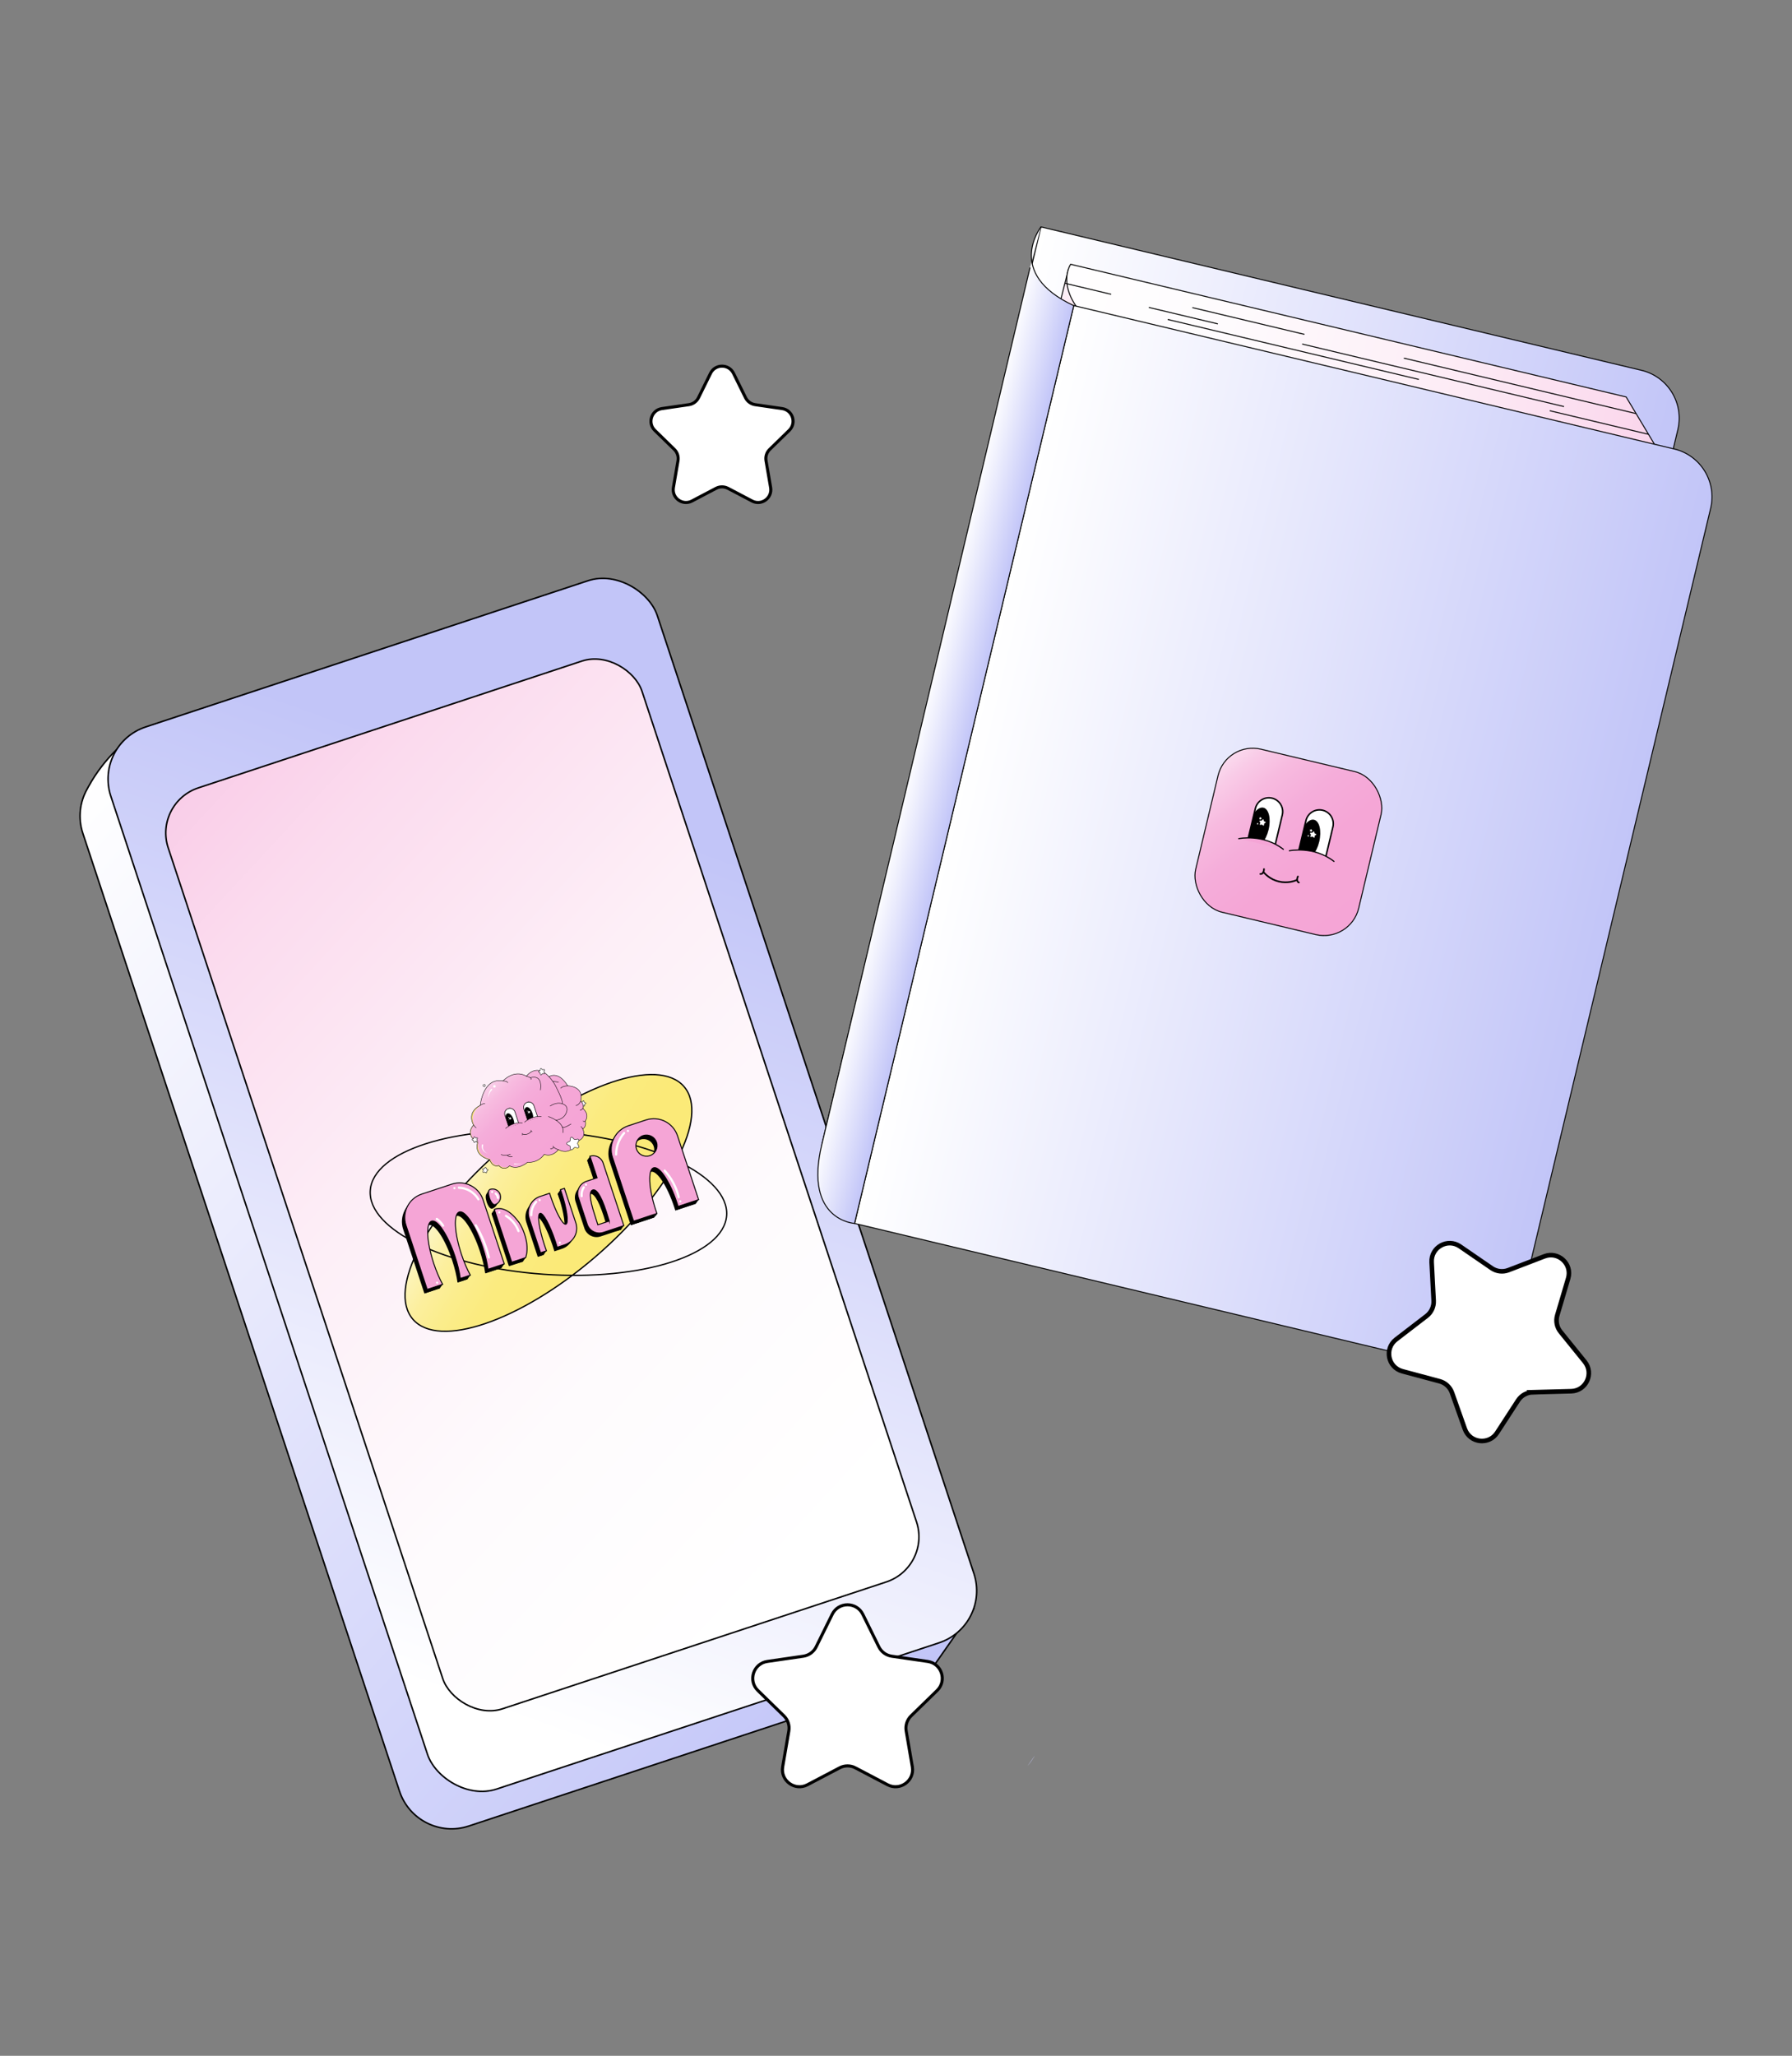 <?xml version="1.0" encoding="UTF-8"?><svg id="Calque_1" xmlns="http://www.w3.org/2000/svg" xmlns:xlink="http://www.w3.org/1999/xlink" viewBox="0 0 1172.59 1345.07"><rect x="0" y="0" width="1172.59" height="1345.07" fill="#808080" stroke="none"/><defs><linearGradient id="Dégradé_sans_nom_19" x1="403.73" y1="1609.08" x2="403.86" y2="1609.24" gradientTransform="translate(-213.88 -249.18) rotate(-18.29)" gradientUnits="userSpaceOnUse"><stop offset="0" stop-color="#fff"/><stop offset="1" stop-color="#c2c5f8"/></linearGradient><linearGradient id="Dégradé_sans_nom_19-2" x1="-.23" y1="817.23" x2="385.96" y2="1517.38" xlink:href="#Dégradé_sans_nom_19"/><linearGradient id="Dégradé_sans_nom_19-3" x1="11.25" y1="1415.11" x2="369.2" y2="959.25" gradientTransform="translate(136.43 -375.96)" xlink:href="#Dégradé_sans_nom_19"/><linearGradient id="Dégradé_sans_nom_25" x1="-63.28" y1="640.27" x2="361.98" y2="1411.25" gradientTransform="translate(136.43 -375.96)" gradientUnits="userSpaceOnUse"><stop offset="0" stop-color="#f5a5d6"/><stop offset=".16" stop-color="#f7bfe2"/><stop offset=".37" stop-color="#fbdbee"/><stop offset=".58" stop-color="#fdeff7"/><stop offset=".79" stop-color="#fefbfd"/><stop offset="1" stop-color="#fff"/></linearGradient><linearGradient id="Dégradé_sans_nom_5" x1="168.87" y1="1104.41" x2="278.78" y2="1235.59" gradientTransform="translate(598.54 -372.42) rotate(22.31)" gradientUnits="userSpaceOnUse"><stop offset="0" stop-color="#fff"/><stop offset=".03" stop-color="#fefcf0"/><stop offset=".09" stop-color="#fdf7cf"/><stop offset=".16" stop-color="#fcf3b4"/><stop offset=".24" stop-color="#fcef9d"/><stop offset=".34" stop-color="#fbed8c"/><stop offset=".45" stop-color="#fbeb7f"/><stop offset=".61" stop-color="#fbea78"/><stop offset="1" stop-color="#fbea77"/></linearGradient><linearGradient id="Dégradé_sans_nom_4" x1="201.47" y1="1065.36" x2="238.96" y2="1141.66" gradientTransform="translate(-213.88 -249.18) rotate(-18.29)" gradientUnits="userSpaceOnUse"><stop offset="0" stop-color="#fff"/><stop offset="0" stop-color="#fefcfe"/><stop offset=".08" stop-color="#fbe1f1"/><stop offset=".17" stop-color="#f9cbe7"/><stop offset=".27" stop-color="#f7badf"/><stop offset=".4" stop-color="#f5adda"/><stop offset=".57" stop-color="#f5a6d6"/><stop offset="1" stop-color="#f5a5d6"/></linearGradient><clipPath id="clippath"><path d="m309.88,736.03s-5.04-7.97,4.36-12.81c0,0,1.73-18.46,14.89-16,0,0,7.08-7.8,15.36-3.1,0,0,6.32-8.89,14.75.35,0,0,5.9-4.4,12.27,5.99,0,0,10.74-.07,8.51,9.93,0,0,2.56,2.48,1.37,4.85,0,0,4.7,3.67,1.6,8.18,0,0,1.08,3.52-1.68,5.22,0,0,3,5.26-3.01,7.88,0,0-4.14,10.23-12.92,5.69,0,0-3.77,5.12-9.27,3.07,0,0-3.44,5.65-10.94,5.2,0,0-6.19,5.45-11.74,2.3,0,0-3.34,3.79-7.1-.18,0,0-3.85,1.75-5.88-3.91,0,0-10.5-1.83-7.91-11.23,0,0-8.84-4.41-2.64-11.42Z" fill="url(#Dégradé_sans_nom_4)" stroke="#000" stroke-miterlimit="10" stroke-width=".29"/></clipPath><clipPath id="clippath-1"><path d="m334.43,724.98h0c1.92,0,3.48,1.56,3.48,3.48v8.01h-6.95v-8.01c0-1.92,1.56-3.48,3.48-3.48Z" transform="translate(-212.47 141.91) rotate(-18.29)" fill="#fff" stroke="#000" stroke-linecap="round" stroke-miterlimit="10" stroke-width=".38"/></clipPath><clipPath id="clippath-2"><path d="m346.83,720.88h0c1.92,0,3.48,1.56,3.48,3.48v8.01h-6.95v-8.01c0-1.92,1.56-3.48,3.48-3.48Z" transform="translate(-210.56 145.6) rotate(-18.29)" fill="#fff" stroke="#000" stroke-linecap="round" stroke-miterlimit="10" stroke-width=".38"/></clipPath><linearGradient id="Dégradé_sans_nom_19-4" x1="623.86" y1="428.76" x2="1060" y2="428.76" gradientTransform="translate(-20.41 70.66)" xlink:href="#Dégradé_sans_nom_19"/><linearGradient id="Dégradé_sans_nom_25-2" x1="664.29" y1="270.2" x2="664.29" y2="74.52" gradientTransform="translate(102.23 -113.21) rotate(13.43)" xlink:href="#Dégradé_sans_nom_25"/><linearGradient id="Dégradé_sans_nom_25-3" x1="1240.63" y1="167.91" x2="628.87" y2="167.91" gradientTransform="translate(102.23 -113.21) rotate(13.43)" xlink:href="#Dégradé_sans_nom_25"/><linearGradient id="Dégradé_sans_nom_19-5" x1="656.7" y1="473.82" x2="1092.84" y2="473.82" gradientTransform="translate(-31.78 77.06)" xlink:href="#Dégradé_sans_nom_19"/><linearGradient id="Dégradé_sans_nom_19-6" x1="621.33" y1="451.39" x2="656.7" y2="451.39" gradientTransform="translate(102.23 -113.21) rotate(13.43)" xlink:href="#Dégradé_sans_nom_19"/><linearGradient id="Dégradé_sans_nom_4-2" x1="805.14" y1="421.42" x2="949.32" y2="529.94" gradientTransform="translate(-31.78 77.06)" xlink:href="#Dégradé_sans_nom_4"/><clipPath id="clippath-3"><path d="m828.85,521.85h0c5,0,9.07,4.06,9.07,9.07v20.88h-18.13v-20.88c0-5,4.06-9.07,9.07-9.07Z" transform="translate(147.39 -177.87) rotate(13.43)" fill="#fff" stroke="#000" stroke-linecap="round" stroke-miterlimit="10" stroke-width=".98"/></clipPath><clipPath id="clippath-4"><path d="m861.96,529.76h0c5,0,9.07,4.06,9.07,9.07v20.88h-18.13v-20.88c0-5,4.06-9.07,9.07-9.07Z" transform="translate(150.13 -185.35) rotate(13.43)" fill="#fff" stroke="#000" stroke-linecap="round" stroke-miterlimit="10" stroke-width=".98"/></clipPath></defs><path d="m677.2,1148.52c-1.38,2.47-2.99,4.79-4.84,6.93l4.84-6.93Z" fill="url(#Dégradé_sans_nom_19)" stroke-width="0"/><path d="m637.13,1052.6l-20.85,29.83-4.18,5.98c-4.1,4.77-9.5,8.52-15.91,10.63l-289.46,95.7c-18.8,6.22-39.1-3.99-45.32-22.8L54.19,545.17c-3.3-9.99-1.97-20.41,2.82-28.9.02-.02.04-.07.06-.1.23-.43.46-.86.7-1.3,5.46-9.98,12.03-18.03,18.58-24.48.61,3.03,1.22,6.04,1.84,9.07l288.26-95.3c18.81-6.22,39.1,3.99,45.32,22.8l207.22,626.78c1.44,4.34,2,8.77,1.78,13.08l16.36-14.21Z" fill="url(#Dégradé_sans_nom_19-2)" stroke="#000" stroke-miterlimit="10"/><rect x="166.64" y="409.25" width="376.61" height="731.88" rx="35.87" ry="35.87" transform="translate(-225.39 150.6) rotate(-18.29)" fill="url(#Dégradé_sans_nom_19-3)" stroke="#000" stroke-miterlimit="10"/><rect x="191.67" y="457.91" width="326.53" height="634.57" rx="31.1" ry="31.1" transform="translate(-225.39 150.6) rotate(-18.29)" fill="url(#Dégradé_sans_nom_25)" stroke="#000" stroke-miterlimit="10"/><ellipse cx="358.87" cy="787.07" rx="116.89" ry="46.75" transform="translate(-425.87 423.13) rotate(-40.61)" fill="url(#Dégradé_sans_nom_5)" stroke="#000" stroke-miterlimit="10" stroke-width=".86"/><ellipse cx="358.87" cy="787.07" rx="46.75" ry="116.89" transform="translate(-451.42 1089.88) rotate(-85.98)" fill="none" stroke="#000" stroke-miterlimit="10" stroke-width=".86"/><path d="m382.64,722.5l.58-.4c.22-.15.17-.5-.08-.58l-.66-.22c-.1-.03-.18-.12-.21-.22l-.2-.67c-.08-.26-.42-.32-.58-.1l-.41.56c-.06.09-.17.14-.27.13l-.7-.02c-.27,0-.43.3-.27.52l.41.56c.06.09.08.2.04.3l-.23.66c-.09.26.15.5.41.42l.66-.22c.1-.03.21-.01.3.05l.55.42c.22.17.53.01.53-.26v-.7c0-.11.05-.21.14-.27Z" fill="#fff" stroke="#000" stroke-miterlimit="10" stroke-width=".29"/><path d="m309.88,736.03s-5.04-7.97,4.36-12.81c0,0,1.73-18.46,14.89-16,0,0,7.08-7.8,15.36-3.1,0,0,6.32-8.89,14.75.35,0,0,5.9-4.4,12.27,5.99,0,0,10.74-.07,8.51,9.93,0,0,2.56,2.48,1.37,4.85,0,0,4.7,3.67,1.6,8.18,0,0,1.08,3.52-1.68,5.22,0,0,3,5.26-3.01,7.88,0,0-4.14,10.23-12.92,5.69,0,0-3.77,5.12-9.27,3.07,0,0-3.44,5.65-10.94,5.2,0,0-6.19,5.45-11.74,2.3,0,0-3.34,3.79-7.1-.18,0,0-3.85,1.75-5.88-3.91,0,0-10.5-1.83-7.91-11.23,0,0-8.84-4.41-2.64-11.42Z" fill="url(#Dégradé_sans_nom_4)"/><g clip-path="url(#clippath)"><path d="m311.96,747.57c-.43,2.63.15,5.39,1.75,7.55,1.49,2.01,3.71,3.39,6.17,3.85.54.1.77-.73.23-.83-2.22-.41-4.27-1.62-5.64-3.43-1.47-1.95-2.08-4.5-1.69-6.91.09-.54-.74-.77-.83-.23h0Z" fill="#fbea77" stroke-width="0"/><path d="m320.04,759c.72,1.23,1.47,2.49,2.62,3.36,1.06.81,2.49,1.24,3.79.82.52-.17.3-1-.23-.83-1.11.36-2.32-.06-3.19-.78-.97-.81-1.62-1.92-2.25-3.01-.28-.48-1.02-.05-.74.43h0Z" fill="#fbea77" stroke-width="0"/><path d="m326.24,763.21c1.99,1.67,4.88,1.99,7.18.77.49-.26.06-1-.43-.74-1.93,1.02-4.45.77-6.14-.64-.42-.35-1.03.25-.61.61h0Z" fill="#fbea77" stroke-width="0"/><path d="m312.47,747.04c-1.63-.59-3.29-2.16-3.94-3.9-.86-2.32-.24-5.08,1.49-6.86.39-.4-.22-1.01-.61-.61-1.34,1.38-2.15,3.38-2.14,5.3.01,2.47,1.33,4.66,3.34,6.04.5.35,1.05.66,1.63.87.52.19.75-.64.23-.83h0Z" fill="#fbea77" stroke-width="0"/><path d="m310.09,735.75c-1.93-4.49-.07-9.87,4.15-12.28.48-.27.05-1.02-.43-.74-4.66,2.65-6.58,8.54-4.46,13.45.22.51.96.07.74-.43h0Z" fill="#fbea77" stroke-width="0"/></g><path d="m309.88,736.03s-5.04-7.97,4.36-12.81c0,0,1.73-18.46,14.89-16,0,0,7.08-7.8,15.36-3.1,0,0,6.32-8.89,14.75.35,0,0,5.9-4.4,12.27,5.99,0,0,10.74-.07,8.51,9.93,0,0,2.56,2.48,1.37,4.85,0,0,4.7,3.67,1.6,8.18,0,0,1.08,3.52-1.68,5.22,0,0,3,5.26-3.01,7.88,0,0-4.14,10.23-12.92,5.69,0,0-3.77,5.12-9.27,3.07,0,0-3.44,5.65-10.94,5.2,0,0-6.19,5.45-11.74,2.3,0,0-3.34,3.79-7.1-.18,0,0-3.85,1.75-5.88-3.91,0,0-10.5-1.83-7.91-11.23,0,0-8.84-4.41-2.64-11.42Z" fill="none" stroke="#000" stroke-miterlimit="10" stroke-width=".29"/><path d="m359.24,704.46c.68.74,1.41,1.6,2.13,2.58.65.89,1.21,1.75,1.68,2.55,0,0,6.03,11.12,4.72,12.52" fill="none" stroke="#000" stroke-linecap="round" stroke-miterlimit="10" stroke-width=".29"/><path d="m314.24,723.22s1.73-1.4,3.13-1.03" fill="none" stroke="#000" stroke-miterlimit="10" stroke-width=".29"/><path d="m309.88,736.03c.22.37.53.8.95,1.23.24.25.48.46.7.63" fill="none" stroke="#000" stroke-linecap="round" stroke-miterlimit="10" stroke-width=".29"/><path d="m327.9,755.4s2.67,1.28,6.07-.19" fill="none" stroke="#000" stroke-linecap="round" stroke-miterlimit="10" stroke-width=".29"/><path d="m331.9,755.81s1.22,1.66,3.34.92" fill="none" stroke="#000" stroke-linecap="round" stroke-miterlimit="10" stroke-width=".29"/><path d="m371.51,710.46s-3.34.04-4.59,1.52" fill="none" stroke="#000" stroke-linecap="round" stroke-miterlimit="10" stroke-width=".29"/><path d="m380.01,720.39s-1.21,2.75-3.17,2.95" fill="none" stroke="#000" stroke-linecap="round" stroke-miterlimit="10" stroke-width=".29"/><path d="m381.3,738.64s-.74-1.58-1.25-1.41" fill="none" stroke="#000" stroke-linecap="round" stroke-miterlimit="10" stroke-width=".29"/><path d="m378.28,746.52s-.81.33-.98-.17" fill="none" stroke="#000" stroke-linecap="round" stroke-miterlimit="10" stroke-width=".29"/><path d="m365.37,752.21s-3.09-.98-3.53-2.32" fill="none" stroke="#000" stroke-linecap="round" stroke-miterlimit="10" stroke-width=".29"/><path d="m362.46,750.72s-1.97,1.4-2.25.74" fill="none" stroke="#000" stroke-linecap="round" stroke-miterlimit="10" stroke-width=".29"/><path d="m329.13,707.22s3.15.1,3.02,1.2" fill="none" stroke="#000" stroke-linecap="round" stroke-miterlimit="10" stroke-width=".29"/><path d="m358.83,730.53s11.12,3.56,9.46,10.58" fill="none" stroke="#000" stroke-linecap="round" stroke-miterlimit="10" stroke-width=".29"/><path d="m360.01,723.67c.73-.5,4.16-2.72,7.76-1.56.7.23,2.14.69,2.86,2.02,1.21,2.23-.59,4.98-.84,5.37-1.91,2.93-5.42,3.34-6.03,3.4" fill="none" stroke="#000" stroke-linecap="round" stroke-miterlimit="10" stroke-width=".29"/><path d="m344.48,704.12s4.11,1.07,2.94,2.17" fill="none" stroke="#000" stroke-linecap="round" stroke-miterlimit="10" stroke-width=".29"/><path d="m347.04,705.15s8.11-3.04,6.59,8.01" fill="none" stroke="#000" stroke-linecap="round" stroke-miterlimit="10" stroke-width=".29"/><path d="m361.73,707.55s3.52.3,3.69.58" fill="none" stroke="#000" stroke-linecap="round" stroke-miterlimit="10" stroke-width=".29"/><path d="m367.96,737.29s.22,1.58,5.65-1.87" fill="none" stroke="#000" stroke-linecap="round" stroke-miterlimit="10" stroke-width=".29"/><path d="m381.38,725.24s-1.26,1.42-1.8,1.18" fill="none" stroke="#000" stroke-linecap="round" stroke-miterlimit="10" stroke-width=".29"/><path d="m382.97,733.41s-.61.73-1.38.1" fill="none" stroke="#000" stroke-linecap="round" stroke-miterlimit="10" stroke-width=".29"/><path d="m341.97,742.01c.41.13,1.66.48,3.13,0,1.48-.49,2.28-1.52,2.52-1.87" fill="none" stroke="#000" stroke-linecap="round" stroke-miterlimit="10" stroke-width=".29"/><path d="m347.46,739.53s.08.9.7.79" fill="none" stroke="#000" stroke-linecap="round" stroke-miterlimit="10" stroke-width=".29"/><path d="m341.77,741.53s.47.76-.09,1.05" fill="none" stroke="#000" stroke-linecap="round" stroke-miterlimit="10" stroke-width=".29"/><path d="m323.53,711.63c1.11,0,1.11-1.72,0-1.72s-1.11,1.72,0,1.72h0Z" fill="#fff" stroke-width="0"/><path d="m321.95,713.1c-1.39,1.4-2.36,3.3-2.66,5.34.01-2.07.71-4.17,2-5.9.14-.19.41-.23.6-.09.21.15.23.47.05.65h0Z" fill="#fff" stroke-width="0"/><path d="m316.15,749.3c-.78,2.21.74,4.8,3.08,5.27-1.2-.13-2.37-.78-3.12-1.8-.75-1.03-1.06-2.39-.8-3.69.05-.23.27-.38.51-.34.25.05.41.32.32.56h0Z" fill="#fff" stroke-width="0"/><path d="m336.66,761.24c1.69.39,3.51.29,5.2-.3-1.61.77-3.47,1.08-5.3.87-.16-.02-.27-.16-.25-.32.02-.17.18-.29.35-.25h0Z" fill="#fff" stroke-width="0"/><path d="m334.43,724.98h0c1.92,0,3.48,1.56,3.48,3.48v8.01h-6.95v-8.01c0-1.92,1.56-3.48,3.48-3.48Z" transform="translate(-212.47 141.91) rotate(-18.29)" fill="#fff"/><g clip-path="url(#clippath-1)"><ellipse cx="333.67" cy="733.25" rx="2.54" ry="5.08" transform="translate(-213.3 141.8) rotate(-18.29)" stroke-width="0"/><path d="m334.02,732.22l.3.05c.12.02.2-.1.15-.21l-.14-.27s-.02-.09,0-.13l.14-.27c.05-.1-.04-.23-.15-.21l-.3.05s-.09,0-.13-.04l-.21-.22c-.08-.08-.23-.04-.24.08l-.04.3s-.04.09-.08.11l-.27.14c-.11.05-.1.2,0,.26l.27.13s.07.06.08.11l.05.3c.02.12.16.16.24.08l.21-.22s.08-.05.13-.04Z" fill="#fff" stroke-width="0"/><path d="m332.91,731.31l.12.02s.08-.04.06-.08l-.06-.11s0-.04,0-.05l.06-.11s-.01-.09-.06-.08l-.12.02s-.04,0-.05-.02l-.09-.09s-.09-.01-.1.03l-.02.12s-.01.04-.03.04l-.11.06s-.04.08,0,.1l.11.05s.03.02.03.04l.02.12s.07.07.1.03l.09-.09s.03-.02.05-.02Z" fill="#fff" stroke-width="0"/><path d="m332.93,732.79c.22,0,.22-.35,0-.35s-.22.35,0,.35h0Z" fill="#fff" stroke-width="0"/></g><path d="m334.43,724.98h0c1.92,0,3.48,1.56,3.48,3.48v8.01h-6.95v-8.01c0-1.92,1.56-3.48,3.48-3.48Z" transform="translate(-212.47 141.91) rotate(-18.29)" fill="none" stroke="#000" stroke-linecap="round" stroke-miterlimit="10" stroke-width=".38"/><path d="m330.87,738.29s4.53-4.31,10.93-3.61" fill="#f5a5d6" stroke="#000" stroke-linecap="round" stroke-miterlimit="10" stroke-width=".29"/><path d="m346.83,720.88h0c1.92,0,3.48,1.56,3.48,3.48v8.01h-6.95v-8.01c0-1.92,1.56-3.48,3.48-3.48Z" transform="translate(-210.56 145.6) rotate(-18.29)" fill="#fff"/><g clip-path="url(#clippath-2)"><ellipse cx="346.07" cy="729.15" rx="2.54" ry="5.08" transform="translate(-211.39 145.49) rotate(-18.29)" stroke-width="0"/><path d="m346.42,728.12l.3.05c.12.02.2-.1.15-.21l-.14-.27s-.02-.09,0-.13l.14-.27c.05-.1-.04-.23-.15-.21l-.3.05s-.09,0-.13-.04l-.21-.22c-.08-.08-.23-.04-.24.08l-.04.3s-.04.09-.08.11l-.27.14c-.11.05-.1.2,0,.26l.27.13s.07.06.08.11l.05.3c.02.12.16.16.24.08l.21-.22s.08-.05.13-.04Z" fill="#fff" stroke-width="0"/><path d="m345.31,727.21l.12.02s.08-.04.06-.08l-.06-.11s0-.04,0-.05l.06-.11s-.01-.09-.06-.08l-.12.02s-.04,0-.05-.02l-.09-.09s-.09-.01-.1.03l-.02.12s-.01.04-.03.04l-.11.06s-.04.08,0,.1l.11.05s.03.02.03.04l.02.12s.07.07.1.03l.09-.09s.03-.02.05-.02Z" fill="#fff" stroke-width="0"/><path d="m345.33,728.69c.22,0,.22-.35,0-.35s-.22.35,0,.35h0Z" fill="#fff" stroke-width="0"/></g><path d="m346.83,720.88h0c1.92,0,3.48,1.56,3.48,3.48v8.01h-6.95v-8.01c0-1.92,1.56-3.48,3.48-3.48Z" transform="translate(-210.56 145.6) rotate(-18.29)" fill="none" stroke="#000" stroke-linecap="round" stroke-miterlimit="10" stroke-width=".38"/><path d="m343.27,734.19s4.53-4.31,10.93-3.61" fill="#f5a5d6" stroke="#000" stroke-linecap="round" stroke-miterlimit="10" stroke-width=".29"/><path d="m355.16,702.48l.79.13c.31.05.54-.27.39-.55l-.38-.71c-.06-.11-.06-.24,0-.35l.37-.71c.14-.28-.09-.6-.4-.54l-.79.14c-.12.02-.25-.02-.33-.11l-.56-.57c-.22-.22-.6-.1-.64.21l-.11.79c-.02.12-.09.23-.2.28l-.72.36c-.28.14-.28.54,0,.68l.72.35c.11.05.19.16.21.28l.12.79c.05.31.43.43.64.21l.56-.58c.09-.09.21-.13.33-.11Z" fill="#fff" stroke="#000" stroke-miterlimit="10" stroke-width=".29"/><path d="m376.38,750.76l1.58.26c.62.1,1.08-.55.79-1.1l-.75-1.42c-.12-.22-.12-.48,0-.7l.74-1.42c.29-.55-.18-1.2-.8-1.09l-1.58.28c-.24.04-.49-.04-.67-.21l-1.13-1.14c-.44-.44-1.2-.19-1.28.42l-.22,1.59c-.03.25-.19.46-.41.57l-1.44.72c-.56.28-.55,1.08,0,1.35l1.44.7c.22.11.38.32.41.56l.24,1.59c.09.62.85.86,1.29.41l1.11-1.15c.17-.18.42-.26.67-.22Z" fill="#fff" stroke="#000" stroke-miterlimit="10" stroke-width=".29"/><path d="m311.4,746.77l.69.11c.27.04.47-.24.34-.48l-.33-.62c-.05-.1-.05-.21,0-.3l.32-.62c.13-.24-.08-.52-.35-.47l-.69.12c-.11.02-.21-.02-.29-.09l-.49-.5c-.19-.19-.52-.08-.56.18l-.1.69c-.01.11-.08.2-.18.25l-.62.31c-.24.12-.24.47,0,.59l.63.31c.1.05.16.14.18.25l.1.69c.04.27.37.37.56.18l.48-.5c.07-.08.18-.11.29-.1Z" fill="#fff" stroke="#000" stroke-miterlimit="10" stroke-width=".29"/><path d="m318.59,766.13l.58-.4c.22-.15.17-.5-.08-.58l-.66-.22c-.1-.03-.18-.12-.21-.22l-.2-.67c-.08-.26-.42-.32-.58-.1l-.41.56c-.06.09-.17.14-.27.13l-.7-.02c-.27,0-.43.3-.27.52l.41.56c.06.09.08.2.04.3l-.23.66c-.09.26.15.5.41.42l.66-.22c.1-.03.21-.01.3.05l.55.42c.22.17.53.01.53-.26v-.7c0-.11.05-.21.14-.27Z" fill="#fff" stroke="#000" stroke-miterlimit="10" stroke-width=".29"/><path d="m317.37,710.45l.28-.19c.11-.07.08-.24-.04-.28l-.32-.11s-.09-.06-.1-.11l-.1-.33c-.04-.13-.2-.16-.28-.05l-.2.27s-.08.07-.13.07h-.34c-.13-.01-.21.14-.13.24l.2.28s.04.1.02.15l-.11.32c-.04.12.07.25.2.21l.32-.1s.1,0,.15.03l.27.21c.1.08.26,0,.26-.13v-.34c0-.05.03-.1.07-.13Z" fill="#fff" stroke="#000" stroke-miterlimit="10" stroke-width=".22"/><path d="m263.84,804.38l13.85,41.91,10.1-3.34c-2.07-3.78-4.1-8.47-5.82-13.67-4.63-14-5.27-26.38-1.42-27.66s10.72,9.05,15.34,23.05c1.72,5.2,2.89,10.18,3.48,14.44l6.54-2.16c-2.07-3.78-4.1-8.47-5.82-13.67-4.63-14-5.27-26.38-1.42-27.66s10.72,9.05,15.34,23.05c1.72,5.2,2.89,10.18,3.48,14.44l10.63-3.51-13.85-41.91c-2.81-8.49-11.96-13.09-20.45-10.29l-19.71,6.51c-8.49,2.81-13.09,11.96-10.29,20.45Z" stroke-width="0"/><path d="m325.46,784.17c-.91-2.75-3.86-4.24-6.6-3.34s.55,10.86,3.29,9.95,4.22-3.87,3.31-6.62Z" stroke-width="0"/><path d="m398.93,759.87l13.81,41.77,15.27-5.05c-.26-.73-.52-1.47-.77-2.22-4.63-14-5.27-26.38-1.42-27.66s10.72,9.05,15.34,23.05c.25.75.48,1.5.71,2.24l13.43-4.44-13.81-41.77c-2.83-8.56-12.07-13.21-20.63-10.38l-11.56,3.82c-8.56,2.83-13.21,12.07-10.38,20.63Zm24.42-1.08c-3.63,1.2-7.54-.77-8.74-4.4s.77-7.54,4.4-8.74,7.54.77,8.74,4.4-.77,7.54-4.4,8.74Z" stroke-width="0"/><path d="m364.92,781.03c.2.58.4,1.17.6,1.76,3.59,10.85,4.89,20.17,2.91,20.82s-6.49-7.61-10.07-18.45c-.2-.6-.39-1.19-.57-1.77l-6.2,2.05c-5.93,1.96-9.16,8.36-7.19,14.3l7.46,22.57,3.86-1.27c-.44-1.19-.87-2.42-1.29-3.7-3.59-10.85-4.89-20.17-2.91-20.82s6.49,7.61,10.07,18.45c.42,1.27.81,2.52,1.16,3.74l4.99-1.65c5.93-1.96,9.16-8.36,7.19-14.3l-7.46-22.57-2.54.84Z" stroke-width="0"/><path d="m321.76,793.83c5.18-1.71,10.55,1.19,16.1,8.71,1.46,2.35,2.59,4.73,3.39,7.14l.18.55c1.92,5.82,2.16,10.89.71,15.24l-8.75,2.89c-.25.08-.42,0-.5-.25l-11.19-33.84.05-.43Z" stroke-width="0"/><path d="m384.22,759.19l4.65,14.06-6.94,2.29c-4.4,1.45-6.79,6.2-5.33,10.6l5.79,17.51c1.45,4.4,6.2,6.79,10.6,5.33l13.37-4.42-13.58-41.07c-1.17-3.55-5-5.48-8.55-4.3h0Zm12.58,42.35l-7.45,2.46-1.92-6.07c-4.08-12.34-3.43-16.02-1.36-16.71s5.05,2.67,8.87,14.23c.5,1.51,1.86,6.09,1.86,6.09Z" stroke-width="0"/><path d="m265.68,801.74l13.85,41.91,10.1-3.34c-2.07-3.78-4.1-8.47-5.82-13.67-4.63-14-5.27-26.38-1.42-27.66s10.72,9.05,15.34,23.05c1.72,5.2,2.89,10.18,3.48,14.44l6.54-2.16c-2.07-3.78-4.1-8.47-5.82-13.67-4.63-14-5.27-26.38-1.42-27.66s10.72,9.05,15.34,23.05c1.72,5.2,2.89,10.18,3.48,14.44l10.63-3.51-13.85-41.91c-2.81-8.49-11.96-13.09-20.45-10.29l-19.71,6.51c-8.49,2.81-13.09,11.96-10.29,20.45Z" fill="#f5a5d6" stroke="#000" stroke-miterlimit="10" stroke-width=".64"/><path d="m327.3,781.53c-.91-2.75-3.86-4.24-6.6-3.34s.55,10.86,3.29,9.95,4.22-3.87,3.31-6.62Z" fill="#f5a5d6" stroke="#000" stroke-miterlimit="10" stroke-width=".64"/><path d="m400.77,757.22l13.81,41.77,15.27-5.05c-.26-.73-.52-1.47-.77-2.22-4.63-14-5.27-26.38-1.42-27.66s10.72,9.05,15.34,23.05c.25.75.48,1.5.71,2.24l13.43-4.44-13.81-41.77c-2.83-8.56-12.07-13.21-20.63-10.38l-11.56,3.82c-8.56,2.83-13.21,12.07-10.38,20.63Zm24.42-1.08c-3.63,1.2-7.54-.77-8.74-4.4-1.2-3.63.77-7.54,4.4-8.74s7.54.77,8.74,4.4-.77,7.54-4.4,8.74Z" fill="#f5a5d6" stroke="#000" stroke-miterlimit="10" stroke-width=".64"/><path d="m366.77,778.38c.2.58.4,1.17.6,1.76,3.59,10.85,4.89,20.17,2.91,20.82s-6.49-7.61-10.07-18.45c-.2-.6-.39-1.19-.57-1.77l-6.2,2.05c-5.93,1.96-9.16,8.36-7.19,14.3l7.46,22.57,3.86-1.27c-.44-1.19-.87-2.42-1.29-3.7-3.59-10.85-4.89-20.17-2.91-20.82s6.49,7.61,10.07,18.45c.42,1.27.81,2.52,1.16,3.74l4.99-1.65c5.93-1.96,9.16-8.36,7.19-14.3l-7.46-22.57-2.54.84Z" fill="#f5a5d6" stroke="#000" stroke-miterlimit="10" stroke-width=".64"/><path d="m323.6,791.19c5.18-1.71,10.55,1.19,16.1,8.71,1.46,2.35,2.59,4.73,3.39,7.14l.18.55c1.92,5.82,2.16,10.89.71,15.24l-8.75,2.89c-.25.08-.42,0-.5-.25l-11.19-33.84.05-.43Z" fill="#f5a5d6" stroke="#000" stroke-miterlimit="10" stroke-width=".64"/><path d="m386.06,756.54l4.65,14.06-6.94,2.29c-4.4,1.45-6.79,6.2-5.33,10.6l5.79,17.51c1.45,4.4,6.2,6.79,10.6,5.33l13.37-4.42-13.58-41.07c-1.17-3.55-5-5.48-8.55-4.3h0Zm12.58,42.35l-7.45,2.46-1.92-6.07c-4.08-12.34-3.43-16.02-1.36-16.71s5.05,2.67,8.87,14.23c.5,1.51,1.86,6.09,1.86,6.09Z" fill="#f5a5d6" stroke="#000" stroke-miterlimit="10" stroke-width=".64"/><polygon points="277.69 846.29 279.54 843.64 289.64 840.3 287.8 842.95 277.69 846.29" stroke-width="0"/><polygon points="299.38 839.12 301.23 836.47 307.77 834.31 305.92 836.96 299.38 839.12" stroke-width="0"/><polygon points="317.51 833.12 319.35 830.48 329.98 826.97 328.14 829.61 317.51 833.12" stroke-width="0"/><polygon points="332.9 828.11 335.24 825.72 343.99 822.82 342.15 825.47 332.9 828.11" stroke-width="0"/><polygon points="351.86 822.31 353.7 819.66 357.56 818.39 355.71 821.03 351.86 822.31" stroke-width="0"/><polygon points="364.92 781.03 366.77 778.38 367.93 781.9 366.09 784.55 364.92 781.03" stroke-width="0"/><polygon points="386.06 756.54 384.22 759.19 385.78 763.92 388.23 763.11 386.06 756.54" stroke-width="0"/><polygon points="430.26 794.15 428 796.59 412.74 801.64 414.58 799 430.26 794.15" stroke-width="0"/><polygon points="441.88 792.01 443.72 789.36 457.14 784.92 455.3 787.57 441.88 792.01" stroke-width="0"/><polygon points="318.34 781.19 319.75 778.64 319.87 782.25 318.81 782.6 318.34 781.19" stroke-width="0"/><polygon points="321.76 793.83 323.6 791.19 324.67 795.01 322.36 796.23 321.76 793.83" stroke-width="0"/><polygon points="408.19 801.92 406.35 804.56 403.42 805.53 403.73 803.39 408.19 801.92" stroke-width="0"/><path d="m322.27,780.55c.89-.29.43-1.67-.46-1.38s-.43,1.67.46,1.38h0Z" fill="#fff" stroke-width="0"/><path d="m323.91,781.5c.1.09.19.18.28.28.04.04.02.03-.04-.04.02.03.05.05.07.08.04.05.09.11.13.17.07.1.14.2.21.3.05.09.16.22.18.32-.05-.1-.05-.11-.02-.03.01.02.02.05.03.07.02.06.05.11.07.17.04.11.09.23.12.35s.06.24.09.36c.02.08.01.07,0-.04,0,.03.01.07.02.1.01.07.02.14.03.21.04.38.36.73.76.69.37-.04.73-.36.69-.76-.13-1.27-.71-2.44-1.65-3.31-.28-.26-.78-.24-1.02.06s-.23.75.06,1.02h0Z" fill="#fff" stroke-width="0"/><path d="m326.98,793.9c.89-.29.43-1.67-.46-1.38s-.43,1.67.46,1.38h0Z" fill="#fff" stroke-width="0"/><path d="m330.74,796.17c3.61,2.16,6.39,5.56,7.84,9.51.32.87,1.7.42,1.38-.46-1.58-4.33-4.61-7.98-8.56-10.35-.8-.48-1.45.82-.65,1.3h0Z" fill="#fff" stroke-width="0"/><path d="m297.57,778.06c.89-.29.43-1.67-.46-1.38s-.43,1.67.46,1.38h0Z" fill="#fff" stroke-width="0"/><path d="m300.29,777.83c4.98.12,9.68,2.98,12.16,7.27.47.81,1.67,0,1.21-.81-2.75-4.75-7.98-7.78-13.44-7.92-.93-.02-.85,1.43.07,1.45h0Z" fill="#fff" stroke-width="0"/><path d="m310.73,802.1c3.87,6.48,6.72,13.51,8.47,20.84.22.91,1.59.45,1.38-.46-1.78-7.46-4.71-14.61-8.64-21.19-.48-.8-1.69,0-1.21.81h0Z" fill="#fff" stroke-width="0"/><path d="m285.32,798.07c1.61,1.15,2.97,2.58,4.01,4.26.21.33.69.41,1.01.2.34-.22.41-.67.2-1.01-1.1-1.78-2.55-3.34-4.25-4.55-.32-.23-.75-.25-1.02.06-.24.27-.26.8.06,1.02h0Z" fill="#fff" stroke-width="0"/><path d="m286.25,839.93c.89-.29.43-1.67-.46-1.38s-.43,1.67.46,1.38h0Z" fill="#fff" stroke-width="0"/><path d="m350.3,785.87c-2.26,2.53-3.48,5.88-3.4,9.26.02.94,1.47.86,1.45-.07-.07-3.01,1.04-5.98,3.04-8.23.62-.7-.46-1.66-1.09-.96h0Z" fill="#fff" stroke-width="0"/><path d="m353.34,785.87c.89-.29.43-1.67-.46-1.38s-.43,1.67.46,1.38h0Z" fill="#fff" stroke-width="0"/><path d="m366.52,813.78c.89-.29.43-1.67-.46-1.38s-.43,1.67.46,1.38h0Z" fill="#fff" stroke-width="0"/><path d="m383.67,775.84c.89-.29.43-1.67-.46-1.38s-.43,1.67.46,1.38h0Z" fill="#fff" stroke-width="0"/><path d="m381.36,776.48c-1.18,1.8-1.71,4.03-1.49,6.17.04.39.35.71.76.69.38-.02.73-.37.69-.76-.2-1.94.25-3.8,1.34-5.45.22-.33,0-.81-.32-.97-.38-.19-.76,0-.97.32h0Z" fill="#fff" stroke-width="0"/><path d="m407.85,740.83c-3.51,4.03-5.44,9.27-5.4,14.61,0,.94,1.45.86,1.45-.07-.03-4.96,1.79-9.84,5.04-13.58.61-.7-.47-1.67-1.09-.96h0Z" fill="#fff" stroke-width="0"/><path d="m411.11,740.62c.89-.29.43-1.67-.46-1.38s-.43,1.67.46,1.38h0Z" fill="#fff" stroke-width="0"/><path d="m434.42,766.47c4.4,4.82,7.49,10.72,9.02,17.07.22.91,1.59.45,1.38-.46-1.59-6.61-4.86-12.69-9.43-17.7-.63-.69-1.58.4-.96,1.09h0Z" fill="#fff" stroke-width="0"/><path d="m445.39,786.72c.89-.29.43-1.67-.46-1.38s-.43,1.67.46,1.38h0Z" fill="#fff" stroke-width="0"/><path d="m559.74,1156.67l21.05,11.06c8.18,4.3,17.75-2.65,16.19-11.76l-4.02-23.43c-.62-3.62.58-7.31,3.21-9.87l17.03-16.6c6.62-6.45,2.97-17.7-6.18-19.03l-23.53-3.42c-3.63-.53-6.77-2.81-8.4-6.1l-10.52-21.32c-4.09-8.29-15.92-8.29-20.01,0l-10.52,21.32c-1.63,3.29-4.77,5.57-8.4,6.1l-23.53,3.42c-9.15,1.33-12.8,12.57-6.18,19.03l17.03,16.6c2.63,2.56,3.83,6.26,3.21,9.87l-4.02,23.43c-1.56,9.11,8,16.06,16.19,11.76l21.05-11.06c3.25-1.71,7.13-1.71,10.38,0Z" fill="#fff" stroke="#000" stroke-miterlimit="10" stroke-width="2"/><path d="m476.36,319.51l15.77,8.29c6.13,3.23,13.3-1.98,12.13-8.81l-3.01-17.56c-.47-2.71.43-5.48,2.4-7.4l12.76-12.44c4.96-4.84,2.22-13.27-4.63-14.26l-17.64-2.56c-2.72-.4-5.08-2.11-6.3-4.57l-7.89-15.98c-3.07-6.21-11.93-6.21-15,0l-7.89,15.98c-1.22,2.47-3.57,4.18-6.3,4.57l-17.64,2.56c-6.86,1-9.6,9.43-4.63,14.26l12.76,12.44c1.97,1.92,2.87,4.69,2.4,7.4l-3.01,17.56c-1.17,6.83,6,12.04,12.13,8.81l15.77-8.29c2.44-1.28,5.35-1.28,7.78,0Z" fill="#fff" stroke="#000" stroke-miterlimit="10" stroke-width="2"/><path d="m603.46,190.71h403.94c17.77,0,32.2,14.43,32.2,32.2v553.02c0,17.77-14.43,32.2-32.2,32.2h-403.94V190.71h0Z" transform="translate(138.5 -177.19) rotate(13.43)" fill="url(#Dégradé_sans_nom_19-4)" stroke="#000" stroke-miterlimit="10" stroke-width=".64"/><polygon points="699.04 176.51 684.99 232.04 718.58 240.06 725.88 209.49 699.04 176.51" fill="url(#Dégradé_sans_nom_25-2)" stroke="#000" stroke-miterlimit="10" stroke-width=".64"/><path d="m1091.88,306.18l-27.83-46.46-363.49-86.82s-58.91,85.45,391.32,133.28Z" fill="url(#Dégradé_sans_nom_25-3)" stroke="#000" stroke-miterlimit="10" stroke-width=".64"/><path d="m624.92,242.18h403.94c17.77,0,32.2,14.43,32.2,32.2v553.02c0,17.77-14.43,32.2-32.2,32.2h-403.94V242.18h0Z" transform="translate(151.04 -180.77) rotate(13.43)" fill="url(#Dégradé_sans_nom_19-5)" stroke="#000" stroke-miterlimit="10" stroke-width=".64"/><path d="m681.14,148.5s-23.82,30.46,21.47,51.46l-143.44,600.52s-33.29-1.95-21.47-51.46c11.83-49.51,136.3-573.99,136.3-573.99" fill="url(#Dégradé_sans_nom_19-6)" stroke="#000" stroke-miterlimit="10" stroke-width=".64"/><rect x="788.16" y="496.04" width="109.67" height="109.67" rx="23.34" ry="23.34" transform="translate(151.04 -180.77) rotate(13.43)" fill="url(#Dégradé_sans_nom_4-2)" stroke="#000" stroke-miterlimit="10" stroke-width=".64"/><path d="m828.85,521.85h0c5,0,9.07,4.06,9.07,9.07v20.88h-18.13v-20.88c0-5,4.06-9.07,9.07-9.07Z" transform="translate(147.39 -177.87) rotate(13.43)" fill="#fff"/><g clip-path="url(#clippath-3)"><ellipse cx="823.7" cy="541.39" rx="13.25" ry="6.62" transform="translate(105.77 1216.78) rotate(-76.57)" stroke-width="0"/><path d="m825.89,539.58l.6.52c.23.2.6.05.62-.26l.05-.79c0-.12.08-.23.18-.3l.68-.41c.26-.16.23-.55-.05-.66l-.74-.29c-.11-.05-.2-.14-.23-.26l-.18-.77c-.07-.3-.45-.39-.65-.15l-.51.61c-.08.09-.2.14-.32.13l-.79-.07c-.31-.03-.51.31-.35.57l.42.67c.07.1.08.23.03.35l-.31.73c-.12.28.14.58.43.51l.77-.2c.12-.03.24,0,.34.08Z" fill="#fff" stroke-width="0"/><path d="m824.68,536.02l.24.21c.09.08.24.02.25-.1l.02-.32s.03-.09.07-.12l.28-.17c.11-.06.09-.22-.02-.27l-.3-.12s-.08-.06-.09-.11l-.07-.31c-.03-.12-.18-.16-.26-.06l-.21.25s-.08.06-.13.05l-.32-.03c-.12-.01-.21.13-.14.23l.17.27s.03.09.01.14l-.13.3c-.05.12.05.24.18.21l.31-.08s.1,0,.14.03Z" fill="#fff" stroke-width="0"/><path d="m822.93,539.42c.59,0,.59-.91,0-.91s-.59.91,0,.91h0Z" fill="#fff" stroke-width="0"/></g><path d="m828.85,521.85h0c5,0,9.07,4.06,9.07,9.07v20.88h-18.13v-20.88c0-5,4.06-9.07,9.07-9.07Z" transform="translate(147.39 -177.87) rotate(13.43)" fill="none" stroke="#000" stroke-linecap="round" stroke-miterlimit="10" stroke-width=".98"/><path d="m810.58,548.72s15.95-3.36,29.18,6.97" fill="#f5a5d6" stroke="#000" stroke-linecap="round" stroke-miterlimit="10" stroke-width=".75"/><path d="m861.96,529.76h0c5,0,9.07,4.06,9.07,9.07v20.88h-18.13v-20.88c0-5,4.06-9.07,9.07-9.07Z" transform="translate(150.13 -185.35) rotate(13.43)" fill="#fff"/><g clip-path="url(#clippath-4)"><ellipse cx="856.82" cy="549.3" rx="13.25" ry="6.62" transform="translate(123.5 1255.06) rotate(-76.57)" stroke-width="0"/><path d="m859.01,547.49l.6.52c.23.2.6.05.62-.26l.05-.79c0-.12.08-.23.18-.3l.68-.41c.26-.16.23-.55-.05-.66l-.74-.29c-.11-.05-.2-.14-.23-.26l-.18-.77c-.07-.3-.45-.39-.65-.15l-.51.61c-.08.09-.2.14-.32.13l-.79-.07c-.31-.03-.51.31-.35.57l.42.67c.07.1.08.23.03.35l-.31.73c-.12.28.14.58.43.51l.77-.2c.12-.03.24,0,.34.08Z" fill="#fff" stroke-width="0"/><path d="m857.8,543.94l.24.21c.09.08.24.02.25-.1l.02-.32s.03-.09.07-.12l.28-.17c.11-.06.09-.22-.02-.27l-.3-.12s-.08-.06-.09-.11l-.07-.31c-.03-.12-.18-.16-.26-.06l-.21.25s-.08.06-.13.05l-.32-.03c-.12-.01-.21.13-.14.23l.17.27s.03.09.01.14l-.13.3c-.05.12.05.24.18.21l.31-.08s.1,0,.14.03Z" fill="#fff" stroke-width="0"/><path d="m856.05,547.33c.59,0,.59-.91,0-.91s-.59.91,0,.91h0Z" fill="#fff" stroke-width="0"/></g><path d="m861.96,529.76h0c5,0,9.07,4.06,9.07,9.07v20.88h-18.13v-20.88c0-5,4.06-9.07,9.07-9.07Z" transform="translate(150.13 -185.35) rotate(13.43)" fill="none" stroke="#000" stroke-linecap="round" stroke-miterlimit="10" stroke-width=".98"/><path d="m843.7,556.63s15.95-3.36,29.18,6.97" fill="#f5a5d6" stroke="#000" stroke-linecap="round" stroke-miterlimit="10" stroke-width=".75"/><path d="m826.74,570.56c1.04,1.23,4.35,4.83,10.06,6.2,5.72,1.37,10.31-.35,11.79-.98" fill="none" stroke="#000" stroke-linecap="round" stroke-miterlimit="10" stroke-width="1.08"/><path d="m849.27,573.48s-1.53,3.02.66,3.93" fill="none" stroke="#000" stroke-linecap="round" stroke-miterlimit="10" stroke-width="1.08"/><path d="m827.08,568.62s0,3.39-2.37,3.21" fill="none" stroke="#000" stroke-linecap="round" stroke-miterlimit="10" stroke-width="1.08"/><line x1="1070.58" y1="270.61" x2="918.61" y2="234.31" fill="none" stroke="#000" stroke-miterlimit="10" stroke-width=".64"/><line x1="1023.42" y1="266.02" x2="852.07" y2="225.1" fill="none" stroke="#000" stroke-miterlimit="10" stroke-width=".64"/><line x1="853.58" y1="218.78" x2="780.23" y2="201.26" fill="none" stroke="#000" stroke-miterlimit="10" stroke-width=".64"/><line x1="796.91" y1="211.92" x2="751.73" y2="201.13" fill="none" stroke="#000" stroke-miterlimit="10" stroke-width=".64"/><line x1="1078.69" y1="284.16" x2="1014.09" y2="268.73" fill="none" stroke="#000" stroke-miterlimit="10" stroke-width=".64"/><line x1="928.42" y1="248.26" x2="764.11" y2="209.02" fill="none" stroke="#000" stroke-miterlimit="10" stroke-width=".64"/><line x1="696.81" y1="185.33" x2="727.1" y2="192.56" fill="none" stroke="#000" stroke-miterlimit="10" stroke-width=".64"/><path d="m1002.91,910.91l25.2-.67c9.8-.26,15.05-11.65,8.88-19.27l-15.86-19.59c-2.45-3.03-3.25-7.06-2.15-10.8l7.15-24.18c2.78-9.4-6.43-17.91-15.58-14.4l-23.54,9.03c-3.63,1.39-7.72.91-10.93-1.29l-20.78-14.27c-8.08-5.55-19.02.58-18.51,10.37l1.32,25.18c.2,3.89-1.52,7.63-4.61,10l-19.99,15.36c-7.78,5.97-5.33,18.27,4.14,20.81l24.35,6.53c3.76,1.01,6.78,3.8,8.09,7.47l8.43,23.76c3.28,9.24,15.73,10.71,21.07,2.49l13.73-21.14c2.12-3.26,5.71-5.28,9.6-5.38Z" fill="#fff" stroke="#000" stroke-miterlimit="10" stroke-width="3"/></svg>